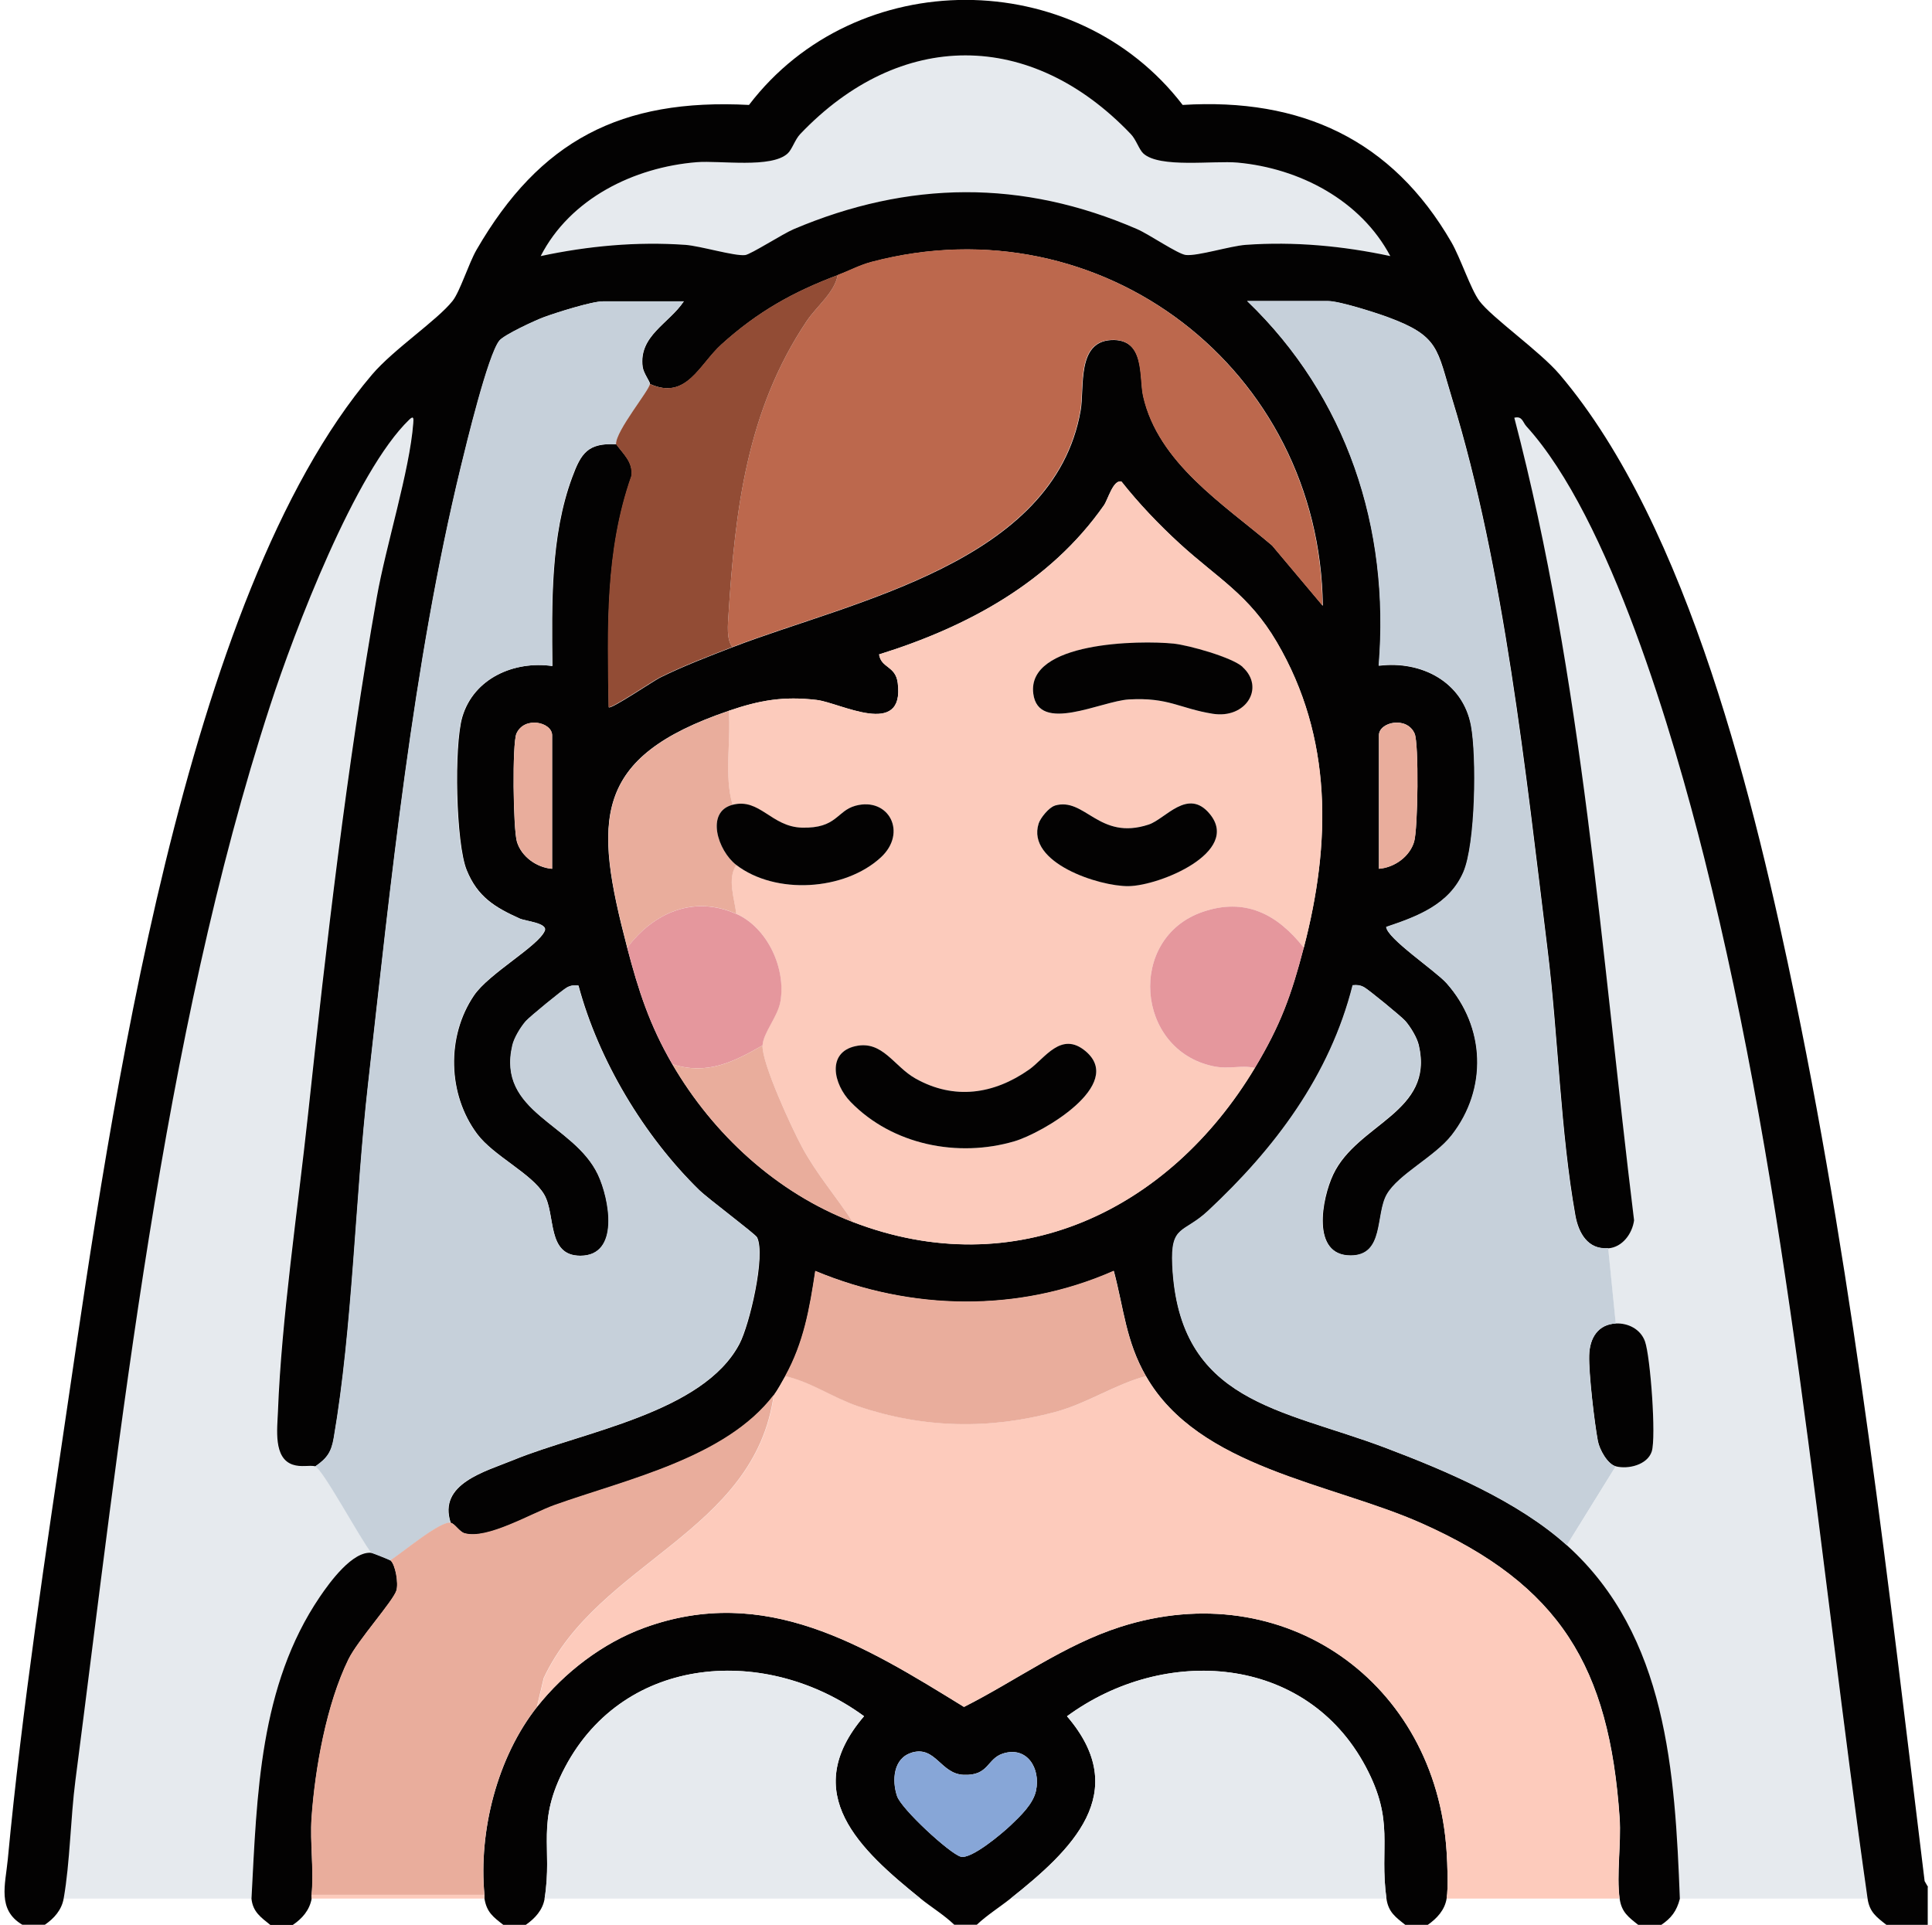 <?xml version="1.0" encoding="UTF-8"?><svg id="a" xmlns="http://www.w3.org/2000/svg" viewBox="0 0 230.86 230.01"><g id="b"><path d="M223.16,226.87h-22.46c-.59-15.07-1.54-31.45-13.47-42.22l5.84-9.43c1.47.38,3.78-.17,4.29-1.77.55-1.7-.16-11.36-.81-13.17-.52-1.46-2.02-2.2-3.49-2.13l-.9-8.98c1.69-.13,2.87-1.76,3.08-3.35-3.93-32.05-6.12-64.62-14.31-95.9.96-.24,1,.54,1.44,1.02,9.97,10.96,17.6,37.04,21.24,51.52,10.27,40.9,13.59,82.79,19.53,124.41Z" style="fill:#e6eaee;"/><path d="M37.67,175.22c.87.2,5.57,8.98,6.74,10.33-2.29-.29-5.05,3.54-6.2,5.25-7.23,10.65-7.51,23.67-8.17,36.07H7.58c.76-4.3.82-9.63,1.4-14.09,5.4-41.65,10.3-88.71,23.29-128.51,2.86-8.78,10.15-27.93,16.62-34.13.54-.52.5-.06.46.46-.43,5.67-3.27,14.62-4.36,20.8-3.59,20.28-6.02,41.34-8.22,61.84-1.21,11.25-3.17,24.39-3.59,35.48-.08,2.04-.56,5.53,1.77,6.31,1,.33,1.98.03,2.72.2Z" style="fill:#e6eaee;"/><path d="M136.62,18.34c1.93,1.78,8.4.83,11.26,1.09,7.41.68,14.71,4.49,18.25,11.17-5.66-1.21-11.48-1.75-17.29-1.34-1.87.13-5.73,1.35-7.14,1.21-.94-.1-4.41-2.48-5.82-3.09-13.73-5.96-27.3-5.81-41.03,0-1.28.54-5.14,3.02-5.81,3.1-1.27.15-5.35-1.09-7.14-1.22-5.81-.42-11.63.13-17.29,1.34,3.51-6.87,11.13-10.6,18.65-11.22,2.8-.23,8.91.76,10.86-1.04.52-.48.86-1.66,1.5-2.32,11.95-12.54,27.55-12.53,39.5,0,.63.66.97,1.84,1.5,2.32Z" style="fill:#e6eaee;"/><path d="M230.35,225.52v4.49h-4.94c-1.2-.94-2.01-1.52-2.25-3.14-5.94-41.62-9.26-83.51-19.53-124.41-3.64-14.48-11.26-40.55-21.24-51.52-.44-.48-.48-1.26-1.44-1.02,8.19,31.28,10.38,63.86,14.31,95.9-.21,1.59-1.39,3.22-3.08,3.35-2.43.18-3.55-1.82-3.93-3.93-1.78-9.92-2.06-21.52-3.32-31.72-2.6-21.07-5.19-45.67-11.4-65.85-1.84-5.97-1.48-7.49-7.74-9.78-1.49-.55-5.73-1.9-7.08-1.9h-9.66c11.91,11.44,17.08,27.13,15.72,43.57,5.03-.64,10.03,1.89,11.03,7.16.7,3.68.56,14.18-.92,17.54-1.7,3.86-5.52,5.28-9.21,6.52.04,1.35,5.89,5.25,7.2,6.72,4.65,5.23,4.93,12.64.63,18.16-2.02,2.59-6.35,4.66-7.75,7.07s-.27,7.31-4.33,7.31c-4.78,0-3.46-6.83-2.1-9.7,2.9-6.12,12.11-7.39,10.22-15.45-.21-.91-.99-2.18-1.6-2.88-.45-.52-4.43-3.78-4.94-4.04-.46-.24-.84-.28-1.34-.22-2.72,10.8-9.3,19.52-17.28,26.96-2.94,2.74-4.5,1.61-4.27,6.5.76,16.44,13.08,17.13,25.38,21.78,7.31,2.76,15.93,6.41,21.77,11.69,11.94,10.77,12.89,27.15,13.47,42.22-.38,1.46-1.01,2.3-2.25,3.14h-2.69c-1.19-.94-2.02-1.53-2.25-3.14-.39-2.89.2-6.6,0-9.65-1.23-18.06-7.12-27.84-23.64-35.2-10.83-4.82-26.65-6.6-32.95-17.58-2.42-4.22-2.64-8.02-3.85-12.59-11.38,5.03-24.25,4.77-35.66.01-.68,4.52-1.37,8.55-3.6,12.58-.34.61-.97,1.74-1.35,2.25-5.73,7.53-17.6,10.09-26.16,13.14-2.86,1.02-8.09,4.17-10.8,3.38-.63-.18-1.18-1.18-1.66-1.25-1.58-4.7,4.16-6.15,7.51-7.53,8.17-3.36,22.64-5.59,26.99-13.88,1.2-2.28,3.15-10.58,2.1-12.72-.2-.4-5.88-4.64-6.92-5.66-6.59-6.44-12.03-15.51-14.42-24.43-.5-.06-.89-.02-1.34.22-.51.27-4.49,3.53-4.94,4.04-.62.71-1.39,1.98-1.6,2.88-1.9,8.06,7.31,9.33,10.22,15.45,1.36,2.87,2.67,9.7-2.1,9.7-4.07,0-2.94-4.91-4.33-7.31-1.47-2.52-6.04-4.6-8.02-7.25-3.52-4.72-3.7-11.64-.38-16.54,1.79-2.64,7.65-5.86,8.46-7.72.41-.95-2.28-1.15-3-1.48-2.97-1.35-5.03-2.59-6.33-5.79s-1.53-14.89-.52-18.3c1.37-4.63,6.21-6.73,10.76-6.08-.06-7.42-.25-15.51,2.37-22.56,1.06-2.86,1.85-4.12,5.27-3.94.87,1.21,2.02,2.12,1.82,3.8-3.16,9.03-2.85,18.21-2.72,27.63.24.28,5.34-3.15,6.11-3.54,2.72-1.35,5.86-2.56,8.7-3.65,14.34-5.51,38.38-10.08,41.57-28.27.48-2.72-.49-8.2,3.64-8.42s3.34,4.46,3.85,6.72c1.8,7.98,9.58,12.88,15.4,17.83l6.05,7.2c-.34-28.22-26.38-48.35-53.89-41.09-1.44.38-2.69,1.06-4.04,1.57-5.37,2.02-9.61,4.39-13.93,8.3-2.65,2.41-4.17,6.69-8.53,4.72,0-.29-.78-1.29-.88-2.05-.49-3.7,3.15-5.18,4.92-7.83h-9.66c-1.33,0-5.61,1.36-7.08,1.9-1.04.39-4.73,2.1-5.29,2.79-1.36,1.69-3.95,12.38-4.62,15.14-5.72,23.56-8.36,49.64-11.08,73.8-1.52,13.54-1.82,29.01-4.09,42.17-.29,1.7-.8,2.44-2.2,3.41-.74-.17-1.72.14-2.72-.2-2.33-.78-1.85-4.27-1.77-6.31.42-11.1,2.38-24.23,3.59-35.48,2.2-20.5,4.63-41.56,8.22-61.84,1.09-6.18,3.93-15.13,4.36-20.8.04-.52.08-.98-.46-.46-6.47,6.2-13.76,25.35-16.62,34.13-12.99,39.8-17.89,86.87-23.29,128.51-.58,4.46-.64,9.79-1.4,14.09-.24,1.37-1.14,2.38-2.25,3.14h-2.69c-3.02-1.78-2.03-4.79-1.74-7.8,1.69-17.95,4.57-36.89,7.21-54.77,5.06-34.35,13.78-96.16,36.32-122.67,2.57-3.02,7.77-6.47,9.62-8.8.89-1.12,1.92-4.48,2.87-6.12,7.55-13.04,17.22-18.1,32.55-17.3,12.8-16.77,39.01-16.7,51.82,0,14.15-.87,25.02,4.14,32.11,16.4,1.09,1.89,2.29,5.58,3.33,7,1.47,2,7.24,6.02,9.61,8.81,15.46,18.18,23.4,51.53,28.17,74.68,7.16,34.74,11.14,70.16,15.44,105.36l.41.71ZM136.62,18.34c-.52-.48-.86-1.66-1.5-2.32-11.95-12.53-27.55-12.54-39.5,0-.63.66-.97,1.84-1.5,2.32-1.95,1.8-8.06.82-10.86,1.04-7.52.61-15.13,4.35-18.65,11.22,5.66-1.21,11.48-1.75,17.29-1.34,1.79.13,5.87,1.37,7.14,1.22.67-.08,4.53-2.56,5.81-3.1,13.72-5.81,27.3-5.96,41.03,0,1.41.61,4.88,2.99,5.82,3.09,1.41.15,5.27-1.07,7.14-1.21,5.81-.42,11.63.13,17.29,1.34-3.54-6.67-10.84-10.49-18.25-11.17-2.86-.26-9.32.69-11.26-1.09ZM155.79,113.24c3.25-12.45,3.48-25.09-3.23-36.52-3.33-5.67-7.05-7.6-11.6-11.76-2.47-2.26-4.88-4.78-6.96-7.42-.99-.25-1.61,2.15-2.09,2.84-6.43,9.19-16.31,14.53-26.87,17.82.25,1.66,1.97,1.34,2.23,3.41.85,6.66-6.88,2.36-9.69,2.03-3.97-.47-6.82.04-10.51,1.3-16.33,5.57-16.14,13-12.13,28.29,1.35,5.15,2.68,9.26,5.39,13.92,4.9,8.41,12.47,15.37,21.56,18.86,19.43,7.48,37.78-1.29,48.06-18.41,3.08-5.14,4.34-8.65,5.84-14.37ZM65.97,103.81v-15.94c0-1.58-3.31-2.33-4.26-.21-.52,1.18-.4,11.43.06,12.94.55,1.79,2.37,3.07,4.19,3.22ZM164.78,103.81c1.83-.15,3.65-1.42,4.19-3.22.46-1.51.59-11.76.06-12.94-.94-2.12-4.26-1.37-4.26.21v15.94Z" style="fill:#030202;"/><path d="M44.41,185.55c.12.01,2.15.82,2.25.9.61.51.98,2.74.72,3.61-.37,1.24-4.63,5.97-5.73,8.22-2.62,5.34-3.99,13.02-4.41,18.95-.21,2.97.3,6.3,0,9.2-.02.15.03.31,0,.45-.25,1.38-1.13,2.38-2.25,3.14h-2.69c-1.13-.91-2.09-1.56-2.25-3.14.66-12.4.94-25.42,8.17-36.07,1.16-1.71,3.92-5.53,6.2-5.25Z" style="fill:#030202;"/><path d="M193.07,158.15c1.47-.07,2.96.67,3.49,2.13.65,1.8,1.36,11.46.81,13.17-.52,1.6-2.82,2.15-4.29,1.77-.99-.26-1.95-2.01-2.14-3.02-.42-2.23-1.1-8.07-1.04-10.23s1.08-3.71,3.19-3.82Z" style="fill:#030202;"/><path d="M172.86,226.87c-.22,1.37-1.16,2.38-2.25,3.14h-2.69c-1.19-.94-2.02-1.53-2.25-3.14-.86-6.28,1.01-9.17-2.46-15.73-7.17-13.51-24.14-14.55-35.71-6.06,7.86,9.16.48,16.04-6.74,21.78-1.33,1.06-2.8,1.97-4.04,3.14h-2.69c-1.23-1.18-2.72-2.08-4.04-3.14-7.18-5.8-14.64-12.55-6.74-21.78-11.57-8.49-28.54-7.46-35.71,6.06-3.54,6.67-1.47,9.54-2.46,15.73-.22,1.37-1.16,2.38-2.25,3.14h-2.69c-1.22-.95-1.98-1.51-2.25-3.14-.02-.14.01-.3,0-.45-.71-7.63,1.53-16.43,6.29-22.46,3.25-4.11,7.84-7.63,12.79-9.44,14.45-5.28,26.33,2.13,38.22,9.45,6.18-3.11,11.97-7.42,18.7-9.57,19.55-6.25,37.68,6.6,38.97,26.86.09,1.47.22,4.26,0,5.61ZM108.96,209.43c-2.25.66-2.39,3.36-1.77,5.19.51,1.54,6.29,6.87,7.61,7.24,1.24.35,4.92-2.75,5.97-3.75,1.15-1.1,2.7-2.54,3.03-4.15.56-2.69-1.1-5.34-3.96-4.42-1.94.63-1.65,2.67-4.7,2.54-2.74-.11-3.34-3.49-6.18-2.66Z" style="fill:#030202;"/><path d="M155.79,113.24c-3.16-4.02-7.04-6.02-12.12-4.26-9,3.13-7.99,16.48,1.31,18.43,1.91.4,3.29-.17,4.97.2-10.27,17.12-28.63,25.89-48.06,18.41-1.98-3.05-4.33-5.75-6.07-8.97-1.18-2.19-4.82-10.04-4.71-12.14.08-1.51,1.83-3.46,2.14-5.27.67-3.94-1.55-8.79-5.28-10.45-.2-1.8-1.11-4.18,0-5.84,4.69,3.61,12.97,3.09,17.29-.9,3.2-2.96.94-7.25-3.03-6.17-2.28.62-2.22,2.73-6.4,2.62-3.68-.1-5.2-3.53-8.3-2.73-1.03-3.5-.17-7.59-.45-11.23,3.68-1.26,6.54-1.77,10.51-1.3,2.82.33,10.54,4.63,9.69-2.03-.26-2.07-1.99-1.75-2.23-3.41,10.56-3.29,20.44-8.63,26.87-17.82.48-.69,1.1-3.09,2.09-2.84,2.08,2.63,4.49,5.15,6.96,7.42,4.55,4.16,8.27,6.09,11.6,11.76,6.71,11.43,6.48,24.07,3.23,36.52ZM148.47,79.7c-1.27-1.15-6.42-2.59-8.23-2.78-4.09-.43-17.56-.23-16.78,5.97.61,4.83,8.12.88,11.42.7,4.75-.27,6.16,1.09,10.01,1.71s6.3-3.12,3.57-5.59ZM126.02,96.27c-.68.21-1.71,1.46-1.92,2.13-1.48,4.7,7.25,7.52,10.73,7.48,3.73-.04,13.45-4.06,9.74-8.6-2.63-3.23-5.31.58-7.32,1.24-5.97,1.97-7.61-3.35-11.24-2.26ZM102.23,125.01c-3.44.76-2.64,4.54-.57,6.67,5,5.14,12.82,6.68,19.56,4.7,3.33-.98,13.26-6.77,8.52-10.76-2.93-2.47-4.87.87-6.76,2.19-4.21,2.95-8.94,3.67-13.57,1.07-2.59-1.45-3.93-4.58-7.17-3.87Z" style="fill:#fccbbc;"/><path d="M136.93,164.44c6.3,10.98,22.12,12.76,32.95,17.58,16.52,7.36,22.4,17.14,23.64,35.2.21,3.05-.39,6.77,0,9.65h-20.66c.22-1.35.09-4.14,0-5.61-1.29-20.26-19.43-33.11-38.97-26.86-6.74,2.15-12.53,6.46-18.7,9.57-11.89-7.33-23.77-14.73-38.22-9.45-4.95,1.81-9.54,5.33-12.79,9.44l.82-3.45c6.54-13.92,25.23-17.37,27.48-33.83.38-.5,1.01-1.63,1.35-2.25,3.09.69,5.72,2.58,8.74,3.61,7.76,2.63,15.71,2.8,23.6.66,3.83-1.04,7.01-3.25,10.77-4.27Z" style="fill:#fdcbbc;"/><path d="M37.67,175.22c1.41-.97,1.91-1.71,2.2-3.41,2.26-13.16,2.56-28.63,4.09-42.17,2.72-24.16,5.36-50.24,11.08-73.8.67-2.76,3.25-13.46,4.62-15.14.56-.7,4.25-2.41,5.29-2.79,1.47-.55,5.75-1.9,7.08-1.9h9.66c-1.77,2.65-5.42,4.13-4.92,7.83.1.76.89,1.76.88,2.05-.02.72-4.09,5.61-4.04,7.19-3.41-.18-4.2,1.09-5.27,3.94-2.62,7.05-2.43,15.14-2.37,22.56-4.54-.64-9.39,1.46-10.76,6.08-1.01,3.41-.83,14.97.52,18.3s3.36,4.44,6.33,5.79c.72.33,3.41.53,3,1.48-.8,1.85-6.67,5.07-8.46,7.72-3.32,4.91-3.14,11.82.38,16.54,1.98,2.66,6.55,4.73,8.02,7.25s.27,7.31,4.33,7.31c4.78,0,3.46-6.83,2.1-9.7-2.9-6.12-12.11-7.39-10.22-15.45.21-.91.99-2.18,1.6-2.88.45-.52,4.43-3.78,4.94-4.04.46-.24.84-.28,1.34-.22,2.39,8.92,7.84,17.99,14.42,24.43,1.04,1.01,6.72,5.25,6.92,5.66,1.05,2.14-.91,10.44-2.1,12.72-4.35,8.29-18.82,10.52-26.99,13.88-3.36,1.38-9.09,2.83-7.51,7.53-1.29-.19-5.82,3.67-7.19,4.49-.09-.08-2.13-.88-2.25-.9-1.17-1.35-5.87-10.13-6.74-10.33Z" style="fill:#c6d0da;"/><path d="M192.17,149.17l.9,8.98c-2.1.1-3.13,1.75-3.19,3.82s.62,8,1.04,10.23c.19,1.01,1.15,2.77,2.14,3.02l-5.84,9.43c-5.84-5.27-14.46-8.92-21.77-11.69-12.3-4.64-24.61-5.33-25.38-21.78-.23-4.88,1.33-3.75,4.27-6.5,7.98-7.44,14.56-16.16,17.28-26.96.5-.06.89-.02,1.34.22.51.27,4.49,3.53,4.94,4.04.62.71,1.39,1.98,1.6,2.88,1.9,8.06-7.31,9.33-10.22,15.45-1.36,2.87-2.67,9.7,2.1,9.7,4.07,0,2.94-4.91,4.33-7.31s5.73-4.48,7.75-7.07c4.3-5.52,4.02-12.93-.63-18.16-1.31-1.47-7.16-5.38-7.2-6.72,3.7-1.24,7.52-2.65,9.21-6.52,1.47-3.36,1.61-13.85.92-17.54-1-5.27-5.99-7.81-11.03-7.16,1.36-16.44-3.81-32.13-15.72-43.57h9.66c1.35,0,5.59,1.36,7.08,1.9,6.26,2.29,5.9,3.81,7.74,9.78,6.21,20.18,8.8,44.79,11.4,65.85,1.26,10.2,1.54,21.8,3.32,31.72.38,2.11,1.49,4.12,3.93,3.93Z" style="fill:#c6d0da;"/><path d="M100.1,32.85c1.36-.51,2.6-1.19,4.04-1.57,27.51-7.26,53.55,12.87,53.89,41.09l-6.05-7.2c-5.82-4.95-13.6-9.86-15.4-17.83-.51-2.27.28-6.95-3.85-6.72s-3.16,5.7-3.64,8.42c-3.19,18.19-27.23,22.76-41.57,28.27-.74-.86-.54-2.75-.47-3.84.79-12.52,2.19-24.44,9.35-35.11,1.21-1.8,3.36-3.44,3.7-5.51Z" style="fill:#bc684d;"/><path d="M64.17,203.96c-4.76,6.03-7,14.83-6.29,22.46h-20.66c.3-2.9-.2-6.23,0-9.2.41-5.92,1.79-13.6,4.41-18.95,1.1-2.25,5.36-6.98,5.73-8.22.26-.87-.11-3.1-.72-3.61,1.36-.83,5.9-4.68,7.19-4.49.48.07,1.04,1.07,1.66,1.25,2.71.79,7.94-2.36,10.8-3.38,8.56-3.05,20.43-5.61,26.16-13.14-2.24,16.46-20.94,19.91-27.48,33.83l-.82,3.45Z" style="fill:#e9ad9c;"/><path d="M100.1,32.85c-.34,2.08-2.49,3.71-3.7,5.51-7.16,10.67-8.56,22.59-9.35,35.11-.07,1.09-.27,2.98.47,3.84-2.84,1.09-5.98,2.29-8.7,3.65-.78.39-5.87,3.81-6.11,3.54-.13-9.42-.45-18.61,2.72-27.63.2-1.68-.96-2.59-1.82-3.8-.05-1.58,4.02-6.47,4.04-7.19,4.36,1.97,5.87-2.32,8.53-4.72,4.32-3.91,8.56-6.28,13.93-8.3Z" style="fill:#924c35;"/><path d="M93.81,164.44c2.22-4.03,2.92-8.06,3.6-12.58,11.41,4.75,24.28,5.02,35.66-.01,1.22,4.56,1.44,8.37,3.85,12.59-3.76,1.02-6.95,3.23-10.77,4.27-7.89,2.14-15.84,1.97-23.6-.66-3.03-1.03-5.65-2.92-8.74-3.61Z" style="fill:#e9ad9c;"/><path d="M87.53,96.17c-3.25.84-1.76,5.48.45,7.19-1.11,1.66-.2,4.04,0,5.84-5.07-2.26-9.88-.15-13.02,4.04-4.01-15.29-4.21-22.72,12.13-28.29.27,3.64-.58,7.73.45,11.23Z" style="fill:#e9ad9c;"/><path d="M87.98,109.2c3.73,1.66,5.95,6.51,5.28,10.45-.3,1.81-2.06,3.76-2.14,5.27-3.51,2-6.6,3.57-10.78,2.25-2.71-4.66-4.04-8.77-5.39-13.92,3.14-4.19,7.96-6.3,13.02-4.04Z" style="fill:#e5979d;"/><path d="M155.79,113.24c-1.49,5.72-2.75,9.23-5.84,14.37-1.68-.37-3.06.2-4.97-.2-9.3-1.95-10.31-15.3-1.31-18.43,5.08-1.77,8.96.24,12.12,4.26Z" style="fill:#e5979d;"/><path d="M91.12,124.92c-.11,2.1,3.52,9.94,4.71,12.14,1.74,3.23,4.1,5.93,6.07,8.97-9.08-3.49-16.66-10.45-21.56-18.86,4.18,1.33,7.27-.25,10.78-2.25Z" style="fill:#e9ad9c;"/><path d="M164.78,103.81v-15.94c0-1.58,3.31-2.33,4.26-.21.52,1.18.4,11.43-.06,12.94-.55,1.79-2.37,3.07-4.19,3.22Z" style="fill:#e9ad9c;"/><path d="M65.97,103.81c-1.83-.15-3.65-1.42-4.19-3.22-.46-1.51-.59-11.76-.06-12.94.94-2.12,4.26-1.37,4.26.21v15.94Z" style="fill:#e9ad9c;"/><path d="M109.98,226.87h-44.91c.99-6.19-1.08-9.05,2.46-15.73,7.17-13.51,24.14-14.55,35.71-6.06-7.89,9.24-.44,15.98,6.74,21.78Z" style="fill:#e6eaee;"/><path d="M165.67,226.87h-44.91c7.22-5.74,14.6-12.62,6.74-21.78,11.57-8.49,28.54-7.46,35.71,6.06,3.48,6.55,1.6,9.44,2.46,15.73Z" style="fill:#e6eaee;"/><path d="M108.96,209.43c2.84-.83,3.43,2.55,6.18,2.66,3.05.13,2.76-1.92,4.7-2.54,2.86-.92,4.52,1.73,3.96,4.42-.34,1.61-1.88,3.05-3.03,4.15-1.05,1-4.73,4.09-5.97,3.75-1.32-.37-7.1-5.7-7.61-7.24-.61-1.83-.47-4.54,1.77-5.19Z" style="fill:#87a6d7;"/><path d="M57.88,226.42c.01.15-.02.3,0,.45h-20.66c.03-.14-.02-.3,0-.45h20.66Z" style="fill:#fccbbc;"/><path d="M102.23,125.01c3.24-.72,4.58,2.42,7.17,3.87,4.63,2.6,9.37,1.88,13.57-1.07,1.88-1.32,3.83-4.66,6.76-2.19,4.74,4-5.18,9.78-8.52,10.76-6.74,1.98-14.56.44-19.56-4.7-2.07-2.13-2.87-5.91.57-6.67Z" style="fill:#030202;"/><path d="M148.47,79.7c2.73,2.47.4,6.23-3.57,5.59s-5.26-1.98-10.01-1.71c-3.3.19-10.81,4.13-11.42-.7-.78-6.2,12.68-6.39,16.78-5.97,1.8.19,6.96,1.63,8.23,2.78Z" style="fill:#030202;"/><path d="M126.02,96.27c3.63-1.09,5.27,4.23,11.24,2.26,2.01-.66,4.69-4.47,7.32-1.24,3.7,4.54-6.01,8.56-9.74,8.6-3.48.04-12.22-2.78-10.73-7.48.21-.67,1.24-1.93,1.92-2.13Z" style="fill:#030202;"/><path d="M87.98,103.36c-2.21-1.7-3.7-6.34-.45-7.19s4.62,2.63,8.3,2.73c4.18.11,4.13-2,6.4-2.62,3.97-1.07,6.23,3.21,3.03,6.17-4.32,3.99-12.59,4.51-17.29.9Z" style="fill:#030202;"/></g></svg>